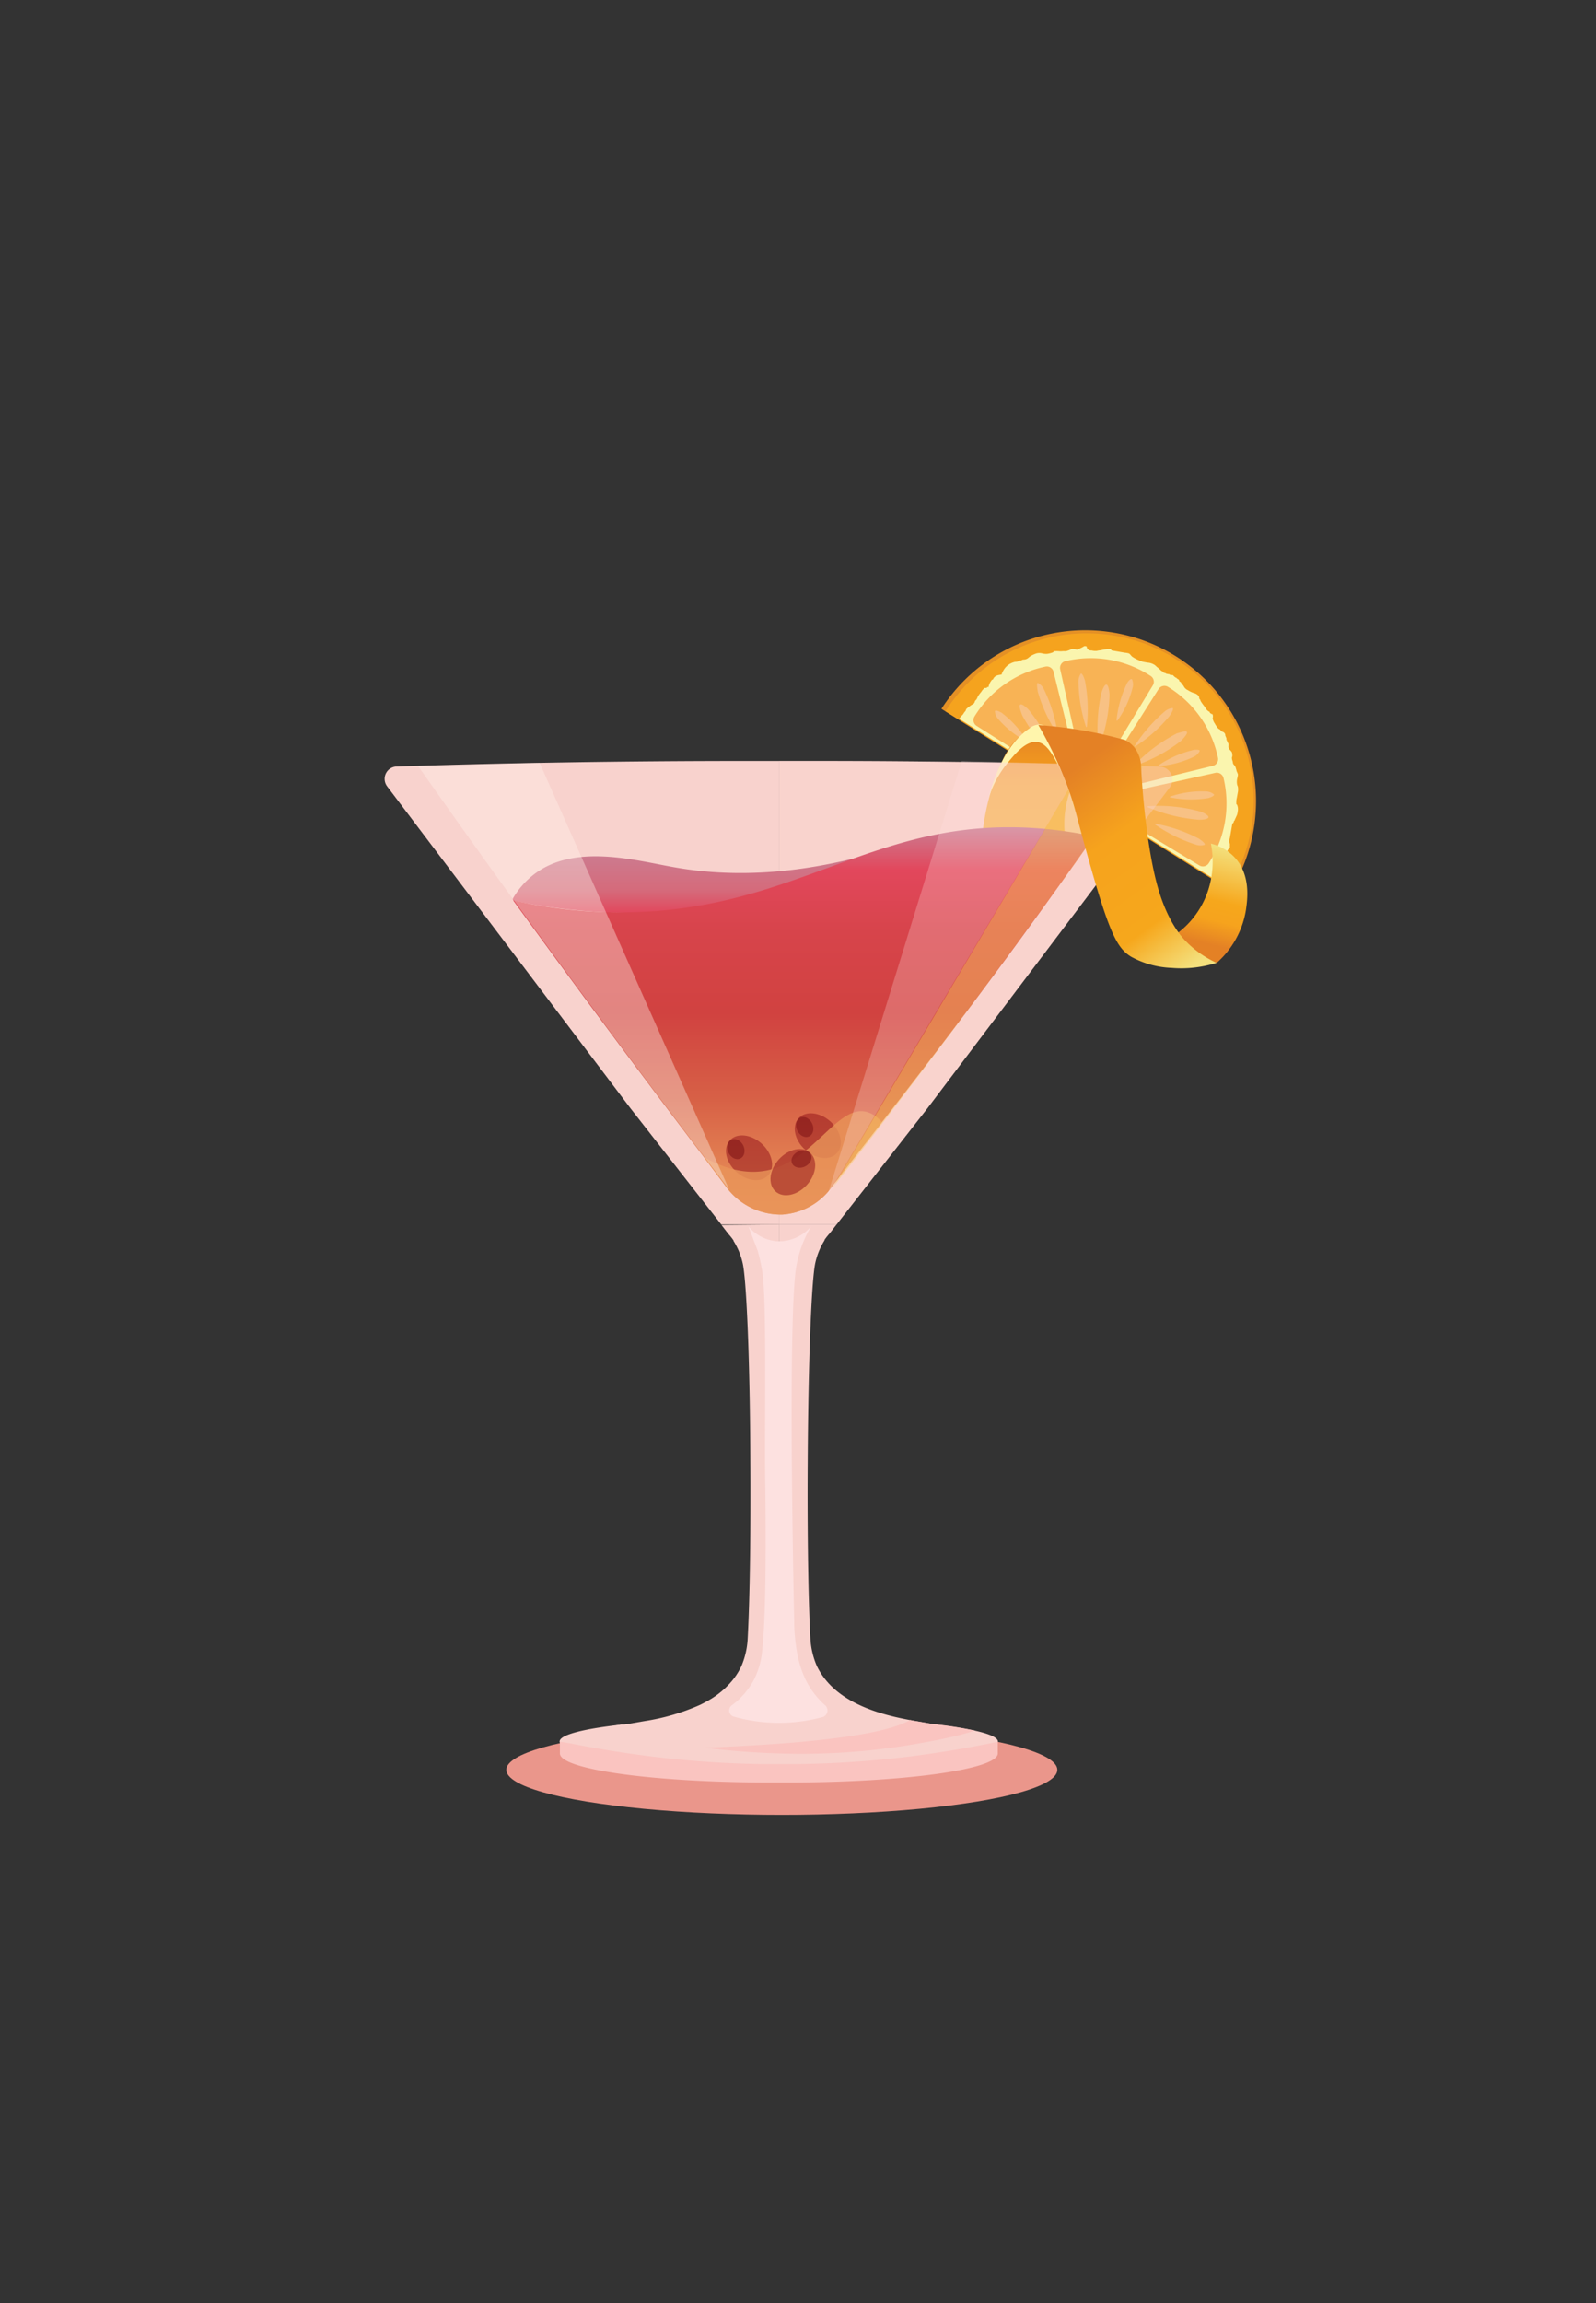 <svg id="Layer_1" data-name="Layer 1" xmlns="http://www.w3.org/2000/svg" xmlns:xlink="http://www.w3.org/1999/xlink" viewBox="0 0 230.86 332.94"><rect x="0" y="0" width="230.86" height="332.94" fill="#333333" stroke="none"/><defs><style>.cls-1{fill:#ea968b;}.cls-12,.cls-2{fill:#f8d2cd;}.cls-3{fill:#fac4c0;}.cls-4{fill:#e49025;}.cls-5{fill:#f5a31e;}.cls-6{fill:#faf5ae;}.cls-7{fill:#f8b355;}.cls-8{fill:#f8c184;}.cls-9{fill:url(#linear-gradient);}.cls-10{fill:url(#linear-gradient-2);}.cls-11{fill:#fff5ac;}.cls-12{opacity:0.37;}.cls-13{fill:url(#linear-gradient-3);}.cls-14{fill:url(#linear-gradient-4);}.cls-15{fill:#991b1f;}.cls-15,.cls-16{opacity:0.57;}.cls-16{fill:#7e1416;}.cls-17{fill:#e99459;opacity:0.81;}.cls-18,.cls-21{fill:#fde1e0;}.cls-19{fill:#fff2ea;opacity:0.38;}.cls-20{fill:#f9c662;opacity:0.48;}.cls-21{opacity:0.26;}.cls-22{fill:url(#linear-gradient-5);}</style><linearGradient id="linear-gradient" x1="148.36" y1="104.82" x2="148.36" y2="122" gradientUnits="userSpaceOnUse"><stop offset="0" stop-color="#e48125"/><stop offset="0.51" stop-color="#f6a31d"/><stop offset="0.82" stop-color="#f6a71c"/></linearGradient><linearGradient id="linear-gradient-2" x1="174.49" y1="136.39" x2="177.83" y2="122.71" gradientUnits="userSpaceOnUse"><stop offset="0" stop-color="#e48125"/><stop offset="0.25" stop-color="#f6a31d"/><stop offset="0.45" stop-color="#f6a71c"/><stop offset="1" stop-color="#f4e07d"/></linearGradient><linearGradient id="linear-gradient-3" x1="100.97" y1="131.99" x2="100.97" y2="122.93" gradientUnits="userSpaceOnUse"><stop offset="0" stop-color="#e2475c"/><stop offset="0.35" stop-color="#d56a7a"/><stop offset="1" stop-color="#cb7d92"/></linearGradient><linearGradient id="linear-gradient-4" x1="116.24" y1="175.58" x2="116.24" y2="119.58" gradientUnits="userSpaceOnUse"><stop offset="0" stop-color="#eb995b"/><stop offset="0.3" stop-color="#d76046"/><stop offset="0.52" stop-color="#d14240"/><stop offset="0.73" stop-color="#d7444b"/><stop offset="0.89" stop-color="#e2475c"/><stop offset="1" stop-color="#cb7d92"/></linearGradient><linearGradient id="linear-gradient-5" x1="155.1" y1="111.39" x2="174.48" y2="138.24" gradientUnits="userSpaceOnUse"><stop offset="0" stop-color="#e48125"/><stop offset="0.34" stop-color="#f6a31d"/><stop offset="0.75" stop-color="#f6a71c"/><stop offset="1" stop-color="#f4e07d"/></linearGradient></defs><title>icons</title><ellipse class="cls-1" cx="113.09" cy="255.83" rx="39.85" ry="6.51"/><path class="cls-2" d="M112.67,248.3v6.88h-1.36c-15.14,0-27.69-1.27-30-2.91a0.81,0.81,0,0,1-.36-0.45,0.31,0.31,0,0,1,0-.09c0-.75,2.08-1.44,5.62-2q1.47-.23,3.26-0.43h0.08l0.4,0a206.2,206.2,0,0,1,21-1h1.36Z"/><path class="cls-2" d="M112.67,177v74.35l-18.76,0H82.08a30.53,30.53,0,0,1,4.79-1.5l0.52-.11c0.57-.12,1.42-0.27,2.47-0.46h0.08l0.16,0,0.24,0,2.92-.5a31.37,31.37,0,0,0,8-2.34h0c0.39-.19.77-0.39,1.14-0.6a12.42,12.42,0,0,0,3.59-3,10.11,10.11,0,0,0,1.25-2,11.6,11.6,0,0,0,.9-3.76c0.53-9.65.4-25.43,0.4-25.43-0.06-15.15-.56-26.29-1.08-28.91a10.3,10.3,0,0,0-1.36-3.37l0-.07a9,9,0,0,0-.74-0.93l-1-1.29Z"/><path class="cls-2" d="M112.67,110v67l-8.34,0L91.2,160.21,56,113.67a1.79,1.79,0,0,1,1.36-2.87Q81.9,110,107.64,110h5Z"/><path class="cls-2" d="M144.35,251.74a0.31,0.31,0,0,1,0,.09,0.81,0.81,0,0,1-.36.45c-2.26,1.64-14.82,2.91-30,2.91h-1.36V248.3H114c6.36,0,12.26.22,17.13,0.6,1.52,0.12,2.93.25,4.23,0.4h0.08a55,55,0,0,1,5.51.85C143.14,250.63,144.35,251.17,144.35,251.74Z"/><path class="cls-2" d="M143.25,251.37h-6.88l-16.06,0h-7.64V177l8.34,0-1,1.29a9,9,0,0,0-.74.93l0,0.07a10.3,10.3,0,0,0-1.36,3.37c-0.52,2.62-1,13.76-1.08,28.91,0,0-.13,15.77.4,25.43a11.6,11.6,0,0,0,.9,3.76,10.11,10.11,0,0,0,1.25,2c3.2,4,9,5.26,12.32,5.89l0.4,0.08,3.16,0.55,0.16,0h0.08c1.05,0.19,1.91.34,2.47,0.46s1.47,0.31,2.4.6A29.23,29.23,0,0,1,143.25,251.37Z"/><path class="cls-3" d="M115.1,255h-2.44v2.66H114c16.75,0,30.33-1.88,30.33-4.19v-1.71l-1.47.31h0c-2.94.59-6.42,1.2-10.36,1.72A146.67,146.67,0,0,1,115.1,255Z"/><path class="cls-2" d="M112.67,110v67l8.34,0,13.12-16.77,35.08-46.41a1.87,1.87,0,0,0-1.43-3Q143.35,110,117.69,110h-5Z"/><path class="cls-4" d="M161.18,91.46a24.72,24.72,0,0,0-25,11l0.62,0.4,1.8,1.13,37.09,23.29,2,1.25,0.32,0.2a24.23,24.23,0,0,0,3.31-8.72A24.68,24.68,0,0,0,161.18,91.46Z"/><path class="cls-5" d="M181,119.77a24,24,0,0,1-3.34,8.71l-2-1.25-37.09-23.29-1.8-1.13A24.15,24.15,0,0,1,181,119.77Z"/><path class="cls-6" d="M178.81,118.06l-0.09.21s0,0-.05.08a1.9,1.9,0,0,1-.08.22c0,0.05-.08.07-0.11,0.13a0.67,0.67,0,0,1-.07.23,0.43,0.43,0,0,0-.17.24l-0.35,2a1.62,1.62,0,0,0-.08.56,0.76,0.76,0,0,1,.09.29,1.81,1.81,0,0,1,0,.22l0,0.27c0,0.16,0,.09-0.15.17a1.15,1.15,0,0,0-.27.48,2.93,2.93,0,0,0-.19.63,3.23,3.23,0,0,1-.33,1,2.57,2.57,0,0,1-.41.79,0.46,0.46,0,0,0-.16.23c0,0.09-.09.16-0.12,0.25a1.82,1.82,0,0,1,0,.22c0,0.07-.07.09-0.1,0.18a1.24,1.24,0,0,1-.05.26,1.56,1.56,0,0,1-.14.13,1.53,1.53,0,0,0-.14.34l-37.09-23.29,0.14-.19c0.12-.15.25-0.27,0.37-0.41s0.16-.24.24-0.35,0.1-.1.14-0.15,0.09-.24.15-0.33a4.34,4.34,0,0,1,.53-0.42,3,3,0,0,1,.46-0.29,0.56,0.56,0,0,0,.23-0.39,2.2,2.2,0,0,1,.24-0.28c0.09-.14.13-0.29,0.21-0.43a4.39,4.39,0,0,1,.46-0.63,2.47,2.47,0,0,1,.34-0.44s0.16-.14.18-0.14a1.44,1.44,0,0,1,.28,0l0.05-.13,0.21,0a3.8,3.8,0,0,1,.18-0.56,3.69,3.69,0,0,1,.34-0.51s0.11,0,.14-0.06a1.32,1.32,0,0,0,.09-0.17,1,1,0,0,1,.5-0.38c0.21-.08.45-0.09,0.66-0.15a1.68,1.68,0,0,1,.17-0.44l0.21-.35a2.75,2.75,0,0,1,.55-0.57,2.65,2.65,0,0,1,1-.46,1.46,1.46,0,0,0,.45-0.07,2.68,2.68,0,0,1,.29-0.14,0.57,0.57,0,0,0,.18,0,0.54,0.54,0,0,1,.3-0.12,1.42,1.42,0,0,0,.43-0.08,1.68,1.68,0,0,0,.45-0.32,2.59,2.59,0,0,1,.48-0.28,3.41,3.41,0,0,1,.55-0.22,1.64,1.64,0,0,1,.78,0,2.25,2.25,0,0,0,.75.07,3.51,3.51,0,0,0,.58-0.13,1.19,1.19,0,0,0,.31-0.12s0-.11.07-0.13a0.25,0.25,0,0,1,.14,0,3.77,3.77,0,0,1,.55,0,2.56,2.56,0,0,0,.56,0,4,4,0,0,1,.47,0,2.81,2.81,0,0,0,.84-0.32,2.35,2.35,0,0,1,.77.09,1.8,1.8,0,0,0,.42-0.16,5.66,5.66,0,0,0,.53-0.27,0.3,0.3,0,0,1,.28-0.07c0.21,0,.19.08,0.23,0.26a0.63,0.63,0,0,0,.66.36,2.34,2.34,0,0,0,.77.06,3.53,3.53,0,0,1,.39-0.07c0.23,0,1.71-.45,1.72,0l1.95,0.34a2.66,2.66,0,0,1,.6.11,1.2,1.2,0,0,1,.29.3,1.42,1.42,0,0,0,.33.27,5,5,0,0,0,1,.48,1.83,1.83,0,0,0,.44.16l0.61,0.11a2.07,2.07,0,0,1,1,.32,1.77,1.77,0,0,1,.32.28,5.78,5.78,0,0,1,.51.43,0.87,0.87,0,0,0,.35.25l0.13,0.11a0.54,0.54,0,0,0,.06.1,0.5,0.5,0,0,0,.16,0,1.57,1.57,0,0,0,.17.11,3.34,3.34,0,0,0,.43.08,0.87,0.87,0,0,1,.2.12c0.1,0,.23,0,0.32,0a1.51,1.51,0,0,1,.17.17l0.25,0.2,0.09,0s0.07,0.11.11,0.14,0.36,0.14.33,0.39a0.57,0.57,0,0,1,.32.31,2.75,2.75,0,0,1,.32.41,1.2,1.2,0,0,0,.61.57,3.5,3.5,0,0,0,.83.4,1.32,1.32,0,0,1,.71.43,0.47,0.47,0,0,1,.08.31,1.32,1.32,0,0,0,.07.17,0.16,0.16,0,0,1,.11.12,0.19,0.19,0,0,0,0,.07,4.19,4.19,0,0,0,.36.55c0.12,0.17.27,0.34,0.38,0.53a1.28,1.28,0,0,0,.62.57,0.26,0.26,0,0,0,0,.13c0.09,0,.11.1,0.19,0.13s0.14,0,.22.11a0.94,0.94,0,0,1,0,.54,1.8,1.8,0,0,0,.32.77,3.55,3.55,0,0,0,.53.75,1.11,1.11,0,0,1,.27.16s0.06,0.13.11,0.17a0.78,0.78,0,0,0,.24.11,0.55,0.55,0,0,1,.36.56,2.36,2.36,0,0,1,.17.42,1.34,1.34,0,0,0,0,.19s0.07,0.09.09,0.13,0,0.15.05,0.2,0.09,0.12.14,0.21a1,1,0,0,1,0,.44,1.06,1.06,0,0,0,.17.41,2.37,2.37,0,0,1,.33.39,1.69,1.69,0,0,1,.07.45c0,0.09,0,.17-0.06.27a0.75,0.75,0,0,0,0,.16c0,0.19.1,0.36,0.13,0.56a0.56,0.56,0,0,0,.11.33,1.39,1.39,0,0,1,.25.32,4.63,4.63,0,0,1,.19.66,2.68,2.68,0,0,1,.19.47,3.68,3.68,0,0,1-.1.55,2.09,2.09,0,0,0,0,1,1,1,0,0,1,.11.35,3.05,3.05,0,0,1,0,.51l-0.18,1a2.13,2.13,0,0,0-.07.49,2.22,2.22,0,0,1,0,.24s0,0.08,0,.11a0.43,0.43,0,0,0,.11.12,1.63,1.63,0,0,1,.09,1A1.78,1.78,0,0,1,178.81,118.06Z"/><path class="cls-7" d="M153.35,96.72a1,1,0,0,1,.71-1.14,15.87,15.87,0,0,1,12.44,2.17,1,1,0,0,1,.28,1.28l-9,14.85a0.34,0.34,0,0,1-.62-0.1Z"/><path class="cls-7" d="M175.83,111.71a1,1,0,0,1,1.14.71,15.79,15.79,0,0,1-2.17,12.42,1,1,0,0,1-1.28.28l-14.88-9a0.34,0.34,0,0,1,.1-0.62Z"/><path class="cls-7" d="M167.61,99.57a1,1,0,0,1,1.31-.3,15.82,15.82,0,0,1,7.27,10.32,1,1,0,0,1-.71,1.1l-16.88,4.15a0.34,0.34,0,0,1-.37-0.51Z"/><path class="cls-7" d="M141.24,104.91a1,1,0,0,1-.3-1.31,15.83,15.83,0,0,1,10.33-7.25,1,1,0,0,1,1.11.71l4.17,16.85a0.34,0.34,0,0,1-.51.37Z"/><path class="cls-6" d="M153.09,110.84c0.06,0.77,1,1.62,2.33,2.17a0.17,0.17,0,0,0,.24-0.17c0-1.46-.52-2.62-1.23-2.94A0.88,0.88,0,0,0,153.09,110.84Z"/><path class="cls-6" d="M162.37,112.74c-0.31.71-1.47,1.19-2.93,1.26a0.17,0.17,0,0,1-.17-0.24c0.53-1.36,1.37-2.3,2.14-2.36A0.88,0.88,0,0,1,162.37,112.74Z"/><path class="cls-8" d="M159.3,100.21a23.63,23.63,0,0,0-.42,7.48c0,0.28.13,0.3,0.21,0a22.64,22.64,0,0,0,1.4-7.26c0-.11-0.09-1.41-0.44-1.47S159.34,100.08,159.3,100.21Z"/><path class="cls-8" d="M156,98.55a22.21,22.21,0,0,0,1.05,6.4c0.07,0.23.15,0.22,0.17,0a22.11,22.11,0,0,0-.27-6.48c0-.09-0.33-1.16-0.6-1.11A2,2,0,0,0,156,98.55Z"/><path class="cls-8" d="M163,98.82a15.47,15.47,0,0,0-1.48,5.19c0,0.2,0,.25.15,0.1a14.05,14.05,0,0,0,2.17-4.75,1.83,1.83,0,0,0-.1-1.17C163.5,98,163,98.74,163,98.82Z"/><path class="cls-8" d="M170.25,106a23.63,23.63,0,0,0-6,4.43c-0.2.19-.15,0.29,0.1,0.19a22.64,22.64,0,0,0,6.49-3.53c0.08-.08,1-1,0.85-1.27S170.37,106,170.25,106Z"/><path class="cls-8" d="M168.47,102.85a22.21,22.21,0,0,0-4.27,4.87c-0.13.19-.07,0.26,0.12,0.12a22.11,22.11,0,0,0,4.84-4.32c0.06-.08.69-1,0.47-1.17A2,2,0,0,0,168.47,102.85Z"/><path class="cls-8" d="M172.69,108.39a15.47,15.47,0,0,0-5,2.16c-0.17.11-.16,0.2,0,0.18a14.05,14.05,0,0,0,5-1.34,1.83,1.83,0,0,0,.84-0.82C173.6,108.29,172.78,108.38,172.69,108.39Z"/><path class="cls-8" d="M148.78,102.58a23.63,23.63,0,0,1,3.75,6.49c0.11,0.26,0,.33-0.17.14a22.64,22.64,0,0,1-4.52-5.85c0-.1-0.56-1.3-0.27-1.51S148.69,102.49,148.78,102.58Z"/><path class="cls-8" d="M151,99.63a22.21,22.21,0,0,1,1.95,6.18c0,0.23,0,.26-0.16.06a22.11,22.11,0,0,1-2.68-5.9c0-.09-0.23-1.18,0-1.26A2,2,0,0,1,151,99.63Z"/><path class="cls-8" d="M144.85,103a15.47,15.47,0,0,1,3.67,4c0.12,0.17.07,0.25-.09,0.15a14.05,14.05,0,0,1-4.08-3.26,1.83,1.83,0,0,1-.44-1.09C144.06,102.54,144.78,103,144.85,103Z"/><path class="cls-8" d="M173.46,118.5a23.63,23.63,0,0,1-7.29-1.75c-0.26-.1-0.25-0.21,0-0.22a22.64,22.64,0,0,1,7.35.75c0.11,0,1.32.49,1.28,0.85S173.59,118.5,173.46,118.5Z"/><path class="cls-8" d="M173,122.1a22.21,22.21,0,0,1-5.82-2.85c-0.2-.13-0.16-0.21.07-0.16a22.11,22.11,0,0,1,6.13,2.12c0.08,0.05,1,.64.89,0.9A2,2,0,0,1,173,122.1Z"/><path class="cls-8" d="M174.79,115.36a15.47,15.47,0,0,1-5.4-.07c-0.2,0-.23-0.12-0.05-0.17a14.05,14.05,0,0,1,5.17-.71,1.83,1.83,0,0,1,1.1.43C175.67,115.1,174.88,115.33,174.79,115.36Z"/><path class="cls-9" d="M142,121.86L154.24,122a14.6,14.6,0,0,1-.13-5,14.34,14.34,0,0,1,.65-2.61c-0.54-5.47-2.07-9.3-4-9.52a2.79,2.79,0,0,0-1.47.38,9.42,9.42,0,0,0-4.29,4.7A34,34,0,0,0,142,121.86Z"/><path class="cls-10" d="M176,139.18a12.93,12.93,0,0,0,4.24-7.75c0.2-1.45.66-4.82-1.5-7.33a7,7,0,0,0-3.59-2.16,13.31,13.31,0,0,1-.69,7.57,12.71,12.71,0,0,1-4.17,5.41,12.14,12.14,0,0,0,2.73,2.71A11.75,11.75,0,0,0,176,139.18Z"/><path class="cls-11" d="M142.92,115.65c0.54-2.2,2.15-7.78,6-10.37a2.24,2.24,0,0,1,1.56-.54c3.54,0.36,5.15,12.19,5,12.22s-0.25-1-1.15-3.4a22.87,22.87,0,0,0-1.23-2.91c-0.87-1.61-1.68-3.11-2.94-3.37-1.71-.35-3.41,1.77-4.55,3.17A15.19,15.19,0,0,0,142.92,115.65Z"/><path class="cls-12" d="M112.67,110v67l8.34,0,13.12-16.77,35.08-46.41a1.87,1.87,0,0,0-1.43-3Q143.35,110,117.69,110h-5Z"/><path class="cls-13" d="M127.74,122.93c-0.63.39-1.56,1-2.7,1.59-9.77,5.37-18.73,6.39-24.85,7a85.47,85.47,0,0,1-25.75-1.28,0.3,0.3,0,0,1-.2-0.45,12.15,12.15,0,0,1,2.8-3.24c5.87-4.71,14.71-2.21,20.36-1.21C104.21,126.57,114.27,127,127.74,122.93Z"/><path class="cls-14" d="M158.23,120.9c-12.55,17.89-23.51,32.14-30.68,41.34h0c-3.41,4.37-5.95,7.6-7.39,9.55a9.58,9.58,0,0,1-7,3.78,9.8,9.8,0,0,1-7.93-3.76l-3.4-4.53q-8.68-11.42-17.38-23.19-5.17-7-10.22-13.94a70,70,0,0,0,20.86,1.53c22-1.77,32.9-13.62,55.12-11.94A59.77,59.77,0,0,1,158.23,120.9Z"/><ellipse class="cls-15" cx="118.3" cy="164.17" rx="2.74" ry="3.75" transform="translate(-82.82 141.8) rotate(-47.88)"/><ellipse class="cls-16" cx="116.4" cy="162.91" rx="1.19" ry="1.5" transform="translate(-59 66.35) rotate(-25.62)"/><ellipse class="cls-15" cx="108.35" cy="167.36" rx="2.74" ry="3.75" transform="translate(-88.46 135.48) rotate(-47.88)"/><ellipse class="cls-16" cx="106.45" cy="166.1" rx="1.19" ry="1.5" transform="translate(-61.36 62.37) rotate(-25.62)"/><path class="cls-17" d="M127.55,162.24c-3.41,4.37-5.95,7.6-7.39,9.55a9.58,9.58,0,0,1-7,3.78,9.8,9.8,0,0,1-7.93-3.76l-3.4-4.53c4.05,2.26,7,2.31,9.05,1.92,6.88-1.36,10.25-9.6,14.5-8.47A4.18,4.18,0,0,1,127.55,162.24Z"/><path class="cls-3" d="M141,250.15l-0.64.21c-1.22.38-2.62,0.71-4,1-1.72.36-3.33,0.63-4.36,0.81a96.55,96.55,0,0,1-19.34,1.29c-3.32-.1-6.89-0.35-10.73-0.83q5.93-.23,10.73-0.58,4.27-.31,7.64-0.73,7.77-.94,10.85-2.43a5.26,5.26,0,0,0,.5-0.26l0.4,0.08,3.16,0.55,0.16,0h0.08A55,55,0,0,1,141,250.15Z"/><path class="cls-3" d="M110.23,255h2.44v2.66h-1.35c-16.75,0-30.33-1.88-30.33-4.19v-1.71L82.47,252h0c2.94,0.59,6.42,1.2,10.36,1.72A146.67,146.67,0,0,0,110.23,255Z"/><path class="cls-18" d="M108.27,177.29a6,6,0,0,0,4.2,2.14,6.16,6.16,0,0,0,4.85-2.14,16.86,16.86,0,0,0-2.3,7c-1,10-.23,46-0.14,50.14,0,0,0,.18,0,0.37a27.06,27.06,0,0,0,.4,4,15.51,15.51,0,0,0,1.22,3.94,12.24,12.24,0,0,0,2.83,3.74,1,1,0,0,1-.43,1.75,24.21,24.21,0,0,1-12.73-.08,0.93,0.93,0,0,1-.31-1.65,11.1,11.1,0,0,0,3.2-3.7,11.69,11.69,0,0,0,1.22-4.59c0.71-6.47.41-23.9,0.41-23.9-0.13-7.46.26-25.89-.41-30.39a26.28,26.28,0,0,0-.68-3.11Z"/><path class="cls-19" d="M60.48,110.74q10.79,15.34,22.31,31,11.38,15.48,22.67,30.19l-27.4-61.65Z"/><ellipse class="cls-15" cx="114.68" cy="169.44" rx="3.75" ry="2.74" transform="translate(-87.91 140.86) rotate(-47.88)"/><ellipse class="cls-16" cx="115.94" cy="167.54" rx="1.5" ry="1.19" transform="translate(-61.05 66.61) rotate(-25.62)"/><path class="cls-20" d="M165.49,110.72q-10.7,15.3-22.31,31-11.43,15.46-22.76,30l36.27-61.23Z"/><path class="cls-21" d="M156.69,110.48l-37,62.3L139.12,110Z"/><path class="cls-22" d="M150.2,104.81c1.88,0.13,3.92.35,6.1,0.72a62.64,62.64,0,0,1,6.44,1.44,4.16,4.16,0,0,1,1.46,1.22,4.94,4.94,0,0,1,.87,2.79c0.1,2.52.77,11.47,2.38,17.18,1.4,5,3.45,7.23,3.95,7.76a14.64,14.64,0,0,0,4.58,3.26,16.88,16.88,0,0,1-6.5.73,13.18,13.18,0,0,1-5.86-1.61c-2-1.24-3.12-3.19-6.31-14.62-1.72-6.15-1.83-7.15-2.93-10.06A58.44,58.44,0,0,0,150.2,104.81Z"/></svg>